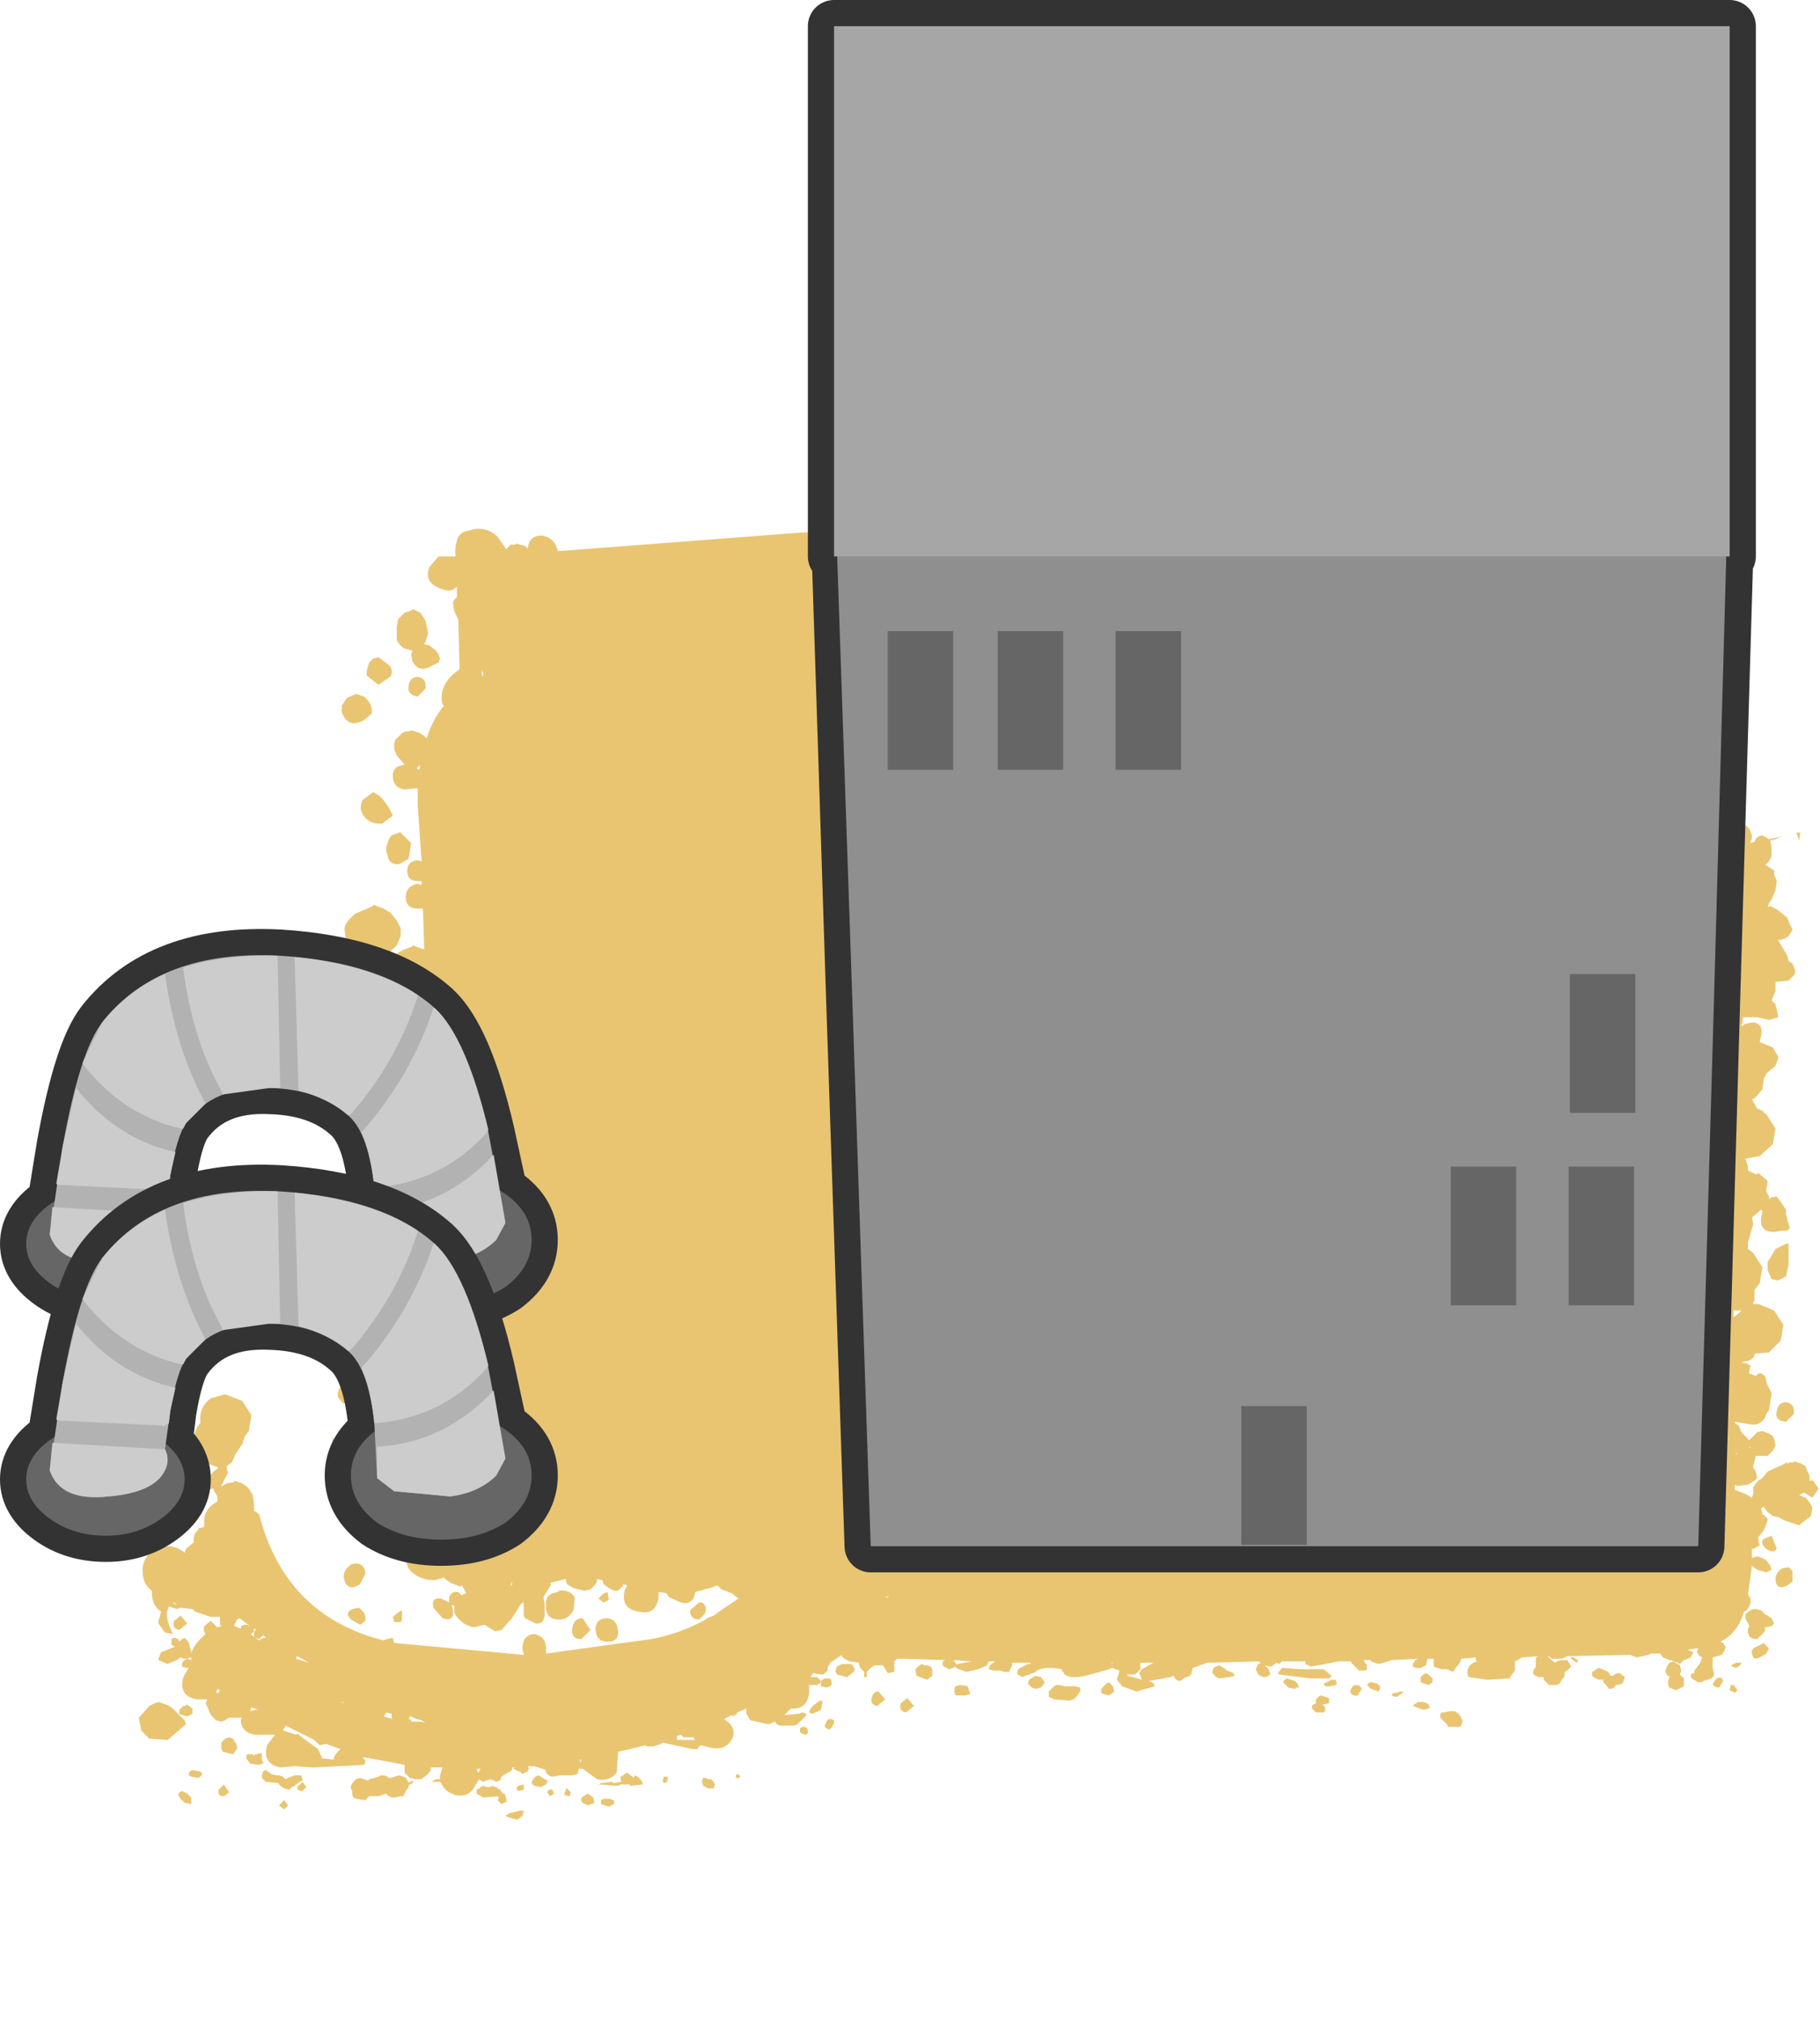 <?xml version="1.0" encoding="UTF-8" standalone="no"?>
<svg xmlns:xlink="http://www.w3.org/1999/xlink" height="77.15px" width="69.5px" xmlns="http://www.w3.org/2000/svg">
  <g transform="matrix(1.0, 0.0, 0.0, 1.0, 5.5, 13.15)">
    <path d="M55.55 59.05 L55.4 59.0 55.95 59.0 55.95 59.05 55.55 59.05 M20.2 54.55 Q19.35 54.55 19.2 55.4 L19.2 55.5 19.0 55.5 19.0 55.55 18.85 55.55 18.7 55.6 18.6 55.6 18.5 55.65 18.35 55.75 18.25 55.85 18.2 55.9 18.1 56.0 18.05 56.05 17.85 56.0 15.45 56.05 Q14.95 56.15 14.75 56.65 L14.7 56.9 14.7 57.2 14.8 57.55 14.95 57.8 15.0 57.85 15.45 58.1 16.25 58.3 16.2 58.3 15.8 58.4 15.6 58.4 15.4 58.5 15.25 58.55 14.95 58.7 14.75 58.85 14.65 58.95 14.5 58.75 14.55 58.65 14.45 58.2 14.2 57.7 13.8 57.4 13.35 57.25 Q12.9 57.35 12.5 57.6 L11.45 58.4 Q11.05 58.85 11.05 59.45 L11.15 60.1 9.9 60.9 Q9.45 61.3 9.8 61.7 10.9 63.1 12.8 62.5 L12.9 62.5 13.25 62.85 13.95 63.2 14.7 63.4 15.35 63.5 15.6 63.55 16.05 63.6 17.7 63.9 17.7 63.95 17.7 64.0 0.0 64.0 0.0 0.0 64.0 0.0 64.0 64.0 60.15 64.0 60.85 63.95 Q62.05 63.85 62.95 63.25 63.85 62.65 63.15 61.8 L63.05 61.7 63.1 61.3 62.95 60.95 62.7 60.65 62.15 60.4 59.3 60.45 58.85 60.45 58.35 60.55 57.0 60.55 57.0 60.45 57.05 60.4 57.05 60.3 57.05 60.2 57.05 60.15 57.05 60.05 57.0 60.0 57.0 59.9 57.0 59.8 56.95 59.75 56.9 59.65 56.85 59.6 56.8 59.5 57.75 58.75 Q58.65 57.55 57.3 57.1 55.75 56.55 54.1 56.55 L47.65 56.45 Q48.15 56.3 48.3 55.75 48.4 55.4 48.15 55.2 46.0 53.55 42.95 53.85 L35.55 54.6 20.2 54.55" fill="#e9c572" fill-opacity="0.0" fill-rule="evenodd" stroke="none"/>
    <path d="M1.65 50.2 L1.55 50.2 1.4 50.15 1.25 50.25 0.9 50.4 0.55 50.25 0.55 50.2 0.65 49.95 1.15 49.75 1.2 49.75 1.1 49.7 1.05 49.65 1.05 49.6 1.05 49.5 1.05 49.45 1.1 49.4 1.2 49.4 1.3 49.45 1.35 49.55 1.45 49.45 1.55 49.4 1.7 49.55 1.75 49.75 1.8 49.9 1.8 50.0 Q1.9 49.65 2.35 49.25 2.25 49.15 2.3 48.95 L2.55 48.75 2.8 49.0 2.95 48.95 2.9 48.9 2.9 48.75 2.9 48.6 2.55 48.6 1.95 48.4 1.85 48.3 1.4 48.25 1.25 48.3 0.95 48.2 Q0.8 48.5 0.95 48.9 L1.1 49.25 0.8 49.2 0.55 48.85 0.55 48.75 0.6 48.6 0.65 48.4 Q0.3 48.15 0.3 47.7 L0.3 47.6 Q-0.05 47.35 -0.05 46.9 -0.1 46.4 0.35 46.05 L0.9 45.9 Q1.25 45.9 1.55 46.15 L1.6 46.0 1.9 45.75 1.9 45.65 1.9 45.55 1.95 45.4 2.05 45.3 2.1 45.2 2.2 45.2 2.3 45.15 2.3 45.05 Q2.25 44.55 2.7 44.25 L2.8 44.2 2.8 44.05 2.8 44.0 2.65 43.75 2.65 43.7 2.35 43.75 2.3 43.55 2.45 43.3 2.65 43.05 2.85 42.9 2.45 42.75 Q2.2 42.6 2.25 42.35 1.65 41.9 2.1 41.25 L2.15 41.2 2.15 41.1 Q2.1 40.6 2.55 40.25 L3.1 40.1 3.75 40.35 4.1 40.9 4.0 41.5 3.85 41.7 3.75 42.0 3.45 42.45 3.45 42.5 3.35 42.7 3.15 42.85 3.2 43.1 3.0 43.5 2.95 43.6 3.0 43.6 3.15 43.5 3.45 43.45 3.45 43.4 3.75 43.5 3.9 43.6 4.0 43.7 4.15 43.95 4.2 44.3 4.2 44.55 4.3 44.6 4.4 44.7 Q5.4 48.55 9.15 49.5 L9.25 49.45 9.5 49.4 9.55 49.6 9.6 49.6 14.5 50.05 14.45 49.8 Q14.45 49.3 14.9 49.25 15.35 49.35 15.35 49.8 L15.35 50.0 19.35 49.45 Q20.45 49.25 21.45 48.7 L21.5 48.65 21.75 48.55 22.1 48.3 22.7 47.9 22.45 47.7 22.05 47.55 21.9 47.4 21.6 47.5 21.05 47.65 21.0 47.85 Q20.85 48.15 20.5 48.05 L20.05 47.85 19.95 47.7 19.7 47.65 19.65 47.65 19.65 47.85 Q19.55 48.55 18.9 48.4 18.2 48.3 18.35 47.6 L18.45 47.4 18.3 47.35 18.3 47.4 18.2 47.5 18.1 47.6 17.95 47.6 17.75 47.5 17.55 47.35 17.5 47.2 17.3 47.15 17.3 47.2 17.25 47.35 17.2 47.4 17.15 47.45 17.1 47.5 17.05 47.55 16.8 47.6 16.4 47.5 16.15 47.35 16.1 47.15 15.5 47.3 15.55 47.35 15.25 47.85 15.3 48.1 15.3 48.55 Q15.25 48.9 14.95 48.85 L14.55 48.65 14.5 48.55 14.5 48.35 14.5 48.2 14.5 48.05 14.45 48.05 14.4 48.1 14.05 48.65 13.65 49.1 13.4 49.15 13.0 48.9 12.6 49.0 Q12.1 48.9 11.85 48.45 L11.85 48.2 11.8 48.15 11.75 48.15 11.8 48.35 Q11.85 48.8 11.4 48.65 L11.05 48.25 Q10.95 47.85 11.35 47.9 L11.65 48.05 11.65 47.85 Q11.75 47.6 12.0 47.65 L12.15 47.8 12.15 47.75 12.3 47.7 12.15 47.4 12.1 47.45 11.7 47.3 11.5 47.15 11.45 47.1 11.1 47.2 Q10.45 47.2 10.1 46.75 L10.0 46.5 9.9 46.5 9.8 46.15 9.35 46.2 Q8.65 46.05 8.85 45.4 8.95 44.9 9.45 44.85 10.0 44.95 10.1 45.35 L10.15 45.3 10.6 44.95 Q10.95 45.0 10.95 45.35 L10.9 45.85 11.25 46.15 11.35 46.25 11.3 44.9 11.25 44.9 10.85 44.8 10.7 44.75 10.55 44.75 10.35 44.65 10.35 44.55 10.3 44.5 10.3 44.4 10.3 44.3 10.3 44.2 10.35 44.15 10.4 44.1 10.45 44.0 10.55 44.0 10.6 43.95 10.7 43.95 10.9 44.0 11.25 43.9 11.0 43.8 10.9 43.6 10.9 43.4 10.9 43.25 10.95 43.1 11.05 43.05 11.25 43.0 11.2 41.0 11.15 41.05 10.9 41.2 Q10.45 41.25 10.4 40.85 L10.4 40.7 10.4 40.5 10.45 40.35 10.25 40.35 Q9.8 40.4 9.8 40.0 9.75 39.45 10.25 39.45 L10.65 39.9 10.65 40.15 10.7 40.1 10.9 40.05 11.2 40.2 11.2 39.95 11.2 39.1 11.1 39.1 10.65 38.9 10.55 39.0 9.65 39.1 9.35 38.85 9.35 38.7 9.4 38.4 9.7 38.1 10.25 37.8 10.55 37.9 10.7 38.05 10.75 38.1 11.1 37.9 11.2 37.9 11.25 37.9 11.25 37.75 10.8 37.7 10.55 37.45 10.45 37.3 10.45 37.15 10.45 37.0 10.55 36.85 10.85 36.6 10.95 36.55 10.65 35.75 10.25 35.8 9.8 35.6 9.7 35.45 9.7 35.3 9.75 35.15 9.85 35.0 10.05 34.9 10.25 34.85 10.45 34.95 10.25 33.25 9.9 33.25 9.85 33.4 9.6 33.55 9.35 33.4 Q9.15 33.15 9.45 33.0 L9.65 32.95 Q9.5 32.5 9.95 32.4 L10.3 32.4 10.3 32.0 10.25 32.0 9.8 31.75 9.7 31.5 9.7 31.35 9.75 31.2 9.9 31.05 10.05 30.95 10.25 30.9 10.25 30.85 10.45 30.95 10.5 30.2 10.35 29.95 10.35 29.8 10.35 29.6 10.35 29.45 10.4 29.3 10.6 29.15 10.65 28.75 10.1 28.85 Q9.4 28.7 9.6 28.05 9.65 27.75 9.85 27.65 L9.5 27.35 9.4 27.2 9.35 27.05 9.35 26.85 9.35 26.7 9.35 26.55 9.45 26.4 9.6 26.25 9.9 26.1 10.25 26.0 10.25 25.95 10.55 26.1 10.7 26.25 10.75 26.25 10.75 25.25 10.65 25.25 10.15 25.2 10.05 25.1 10.0 25.0 9.8 24.95 9.6 25.0 9.5 25.1 9.45 25.25 9.35 25.35 9.35 25.4 Q8.95 25.6 8.7 25.25 L8.45 24.85 8.35 24.55 Q8.25 24.15 8.65 24.0 L8.95 23.9 8.95 23.85 9.15 23.9 9.15 23.85 9.2 23.7 9.3 23.55 9.6 23.3 Q9.9 23.1 10.25 23.0 L10.25 22.95 10.65 23.1 10.7 23.1 10.65 21.55 10.45 21.55 Q10.05 21.55 10.0 21.2 9.95 20.7 10.45 20.6 L10.6 20.65 10.6 20.5 10.45 20.5 Q10.05 20.5 10.05 20.1 10.05 19.75 10.45 19.7 L10.6 19.75 10.45 17.6 10.45 16.95 9.95 17.0 Q9.55 16.95 9.5 16.55 L9.5 16.4 9.55 16.25 9.65 16.15 9.75 16.1 9.95 16.05 9.65 15.7 9.55 15.45 9.55 15.25 9.6 15.1 9.75 14.95 9.85 14.85 9.95 14.8 10.25 14.75 10.55 14.85 10.75 15.0 10.8 15.05 Q11.0 14.35 11.45 13.8 L11.4 13.75 Q11.25 13.15 11.75 12.65 L12.05 12.4 12.0 10.5 11.85 10.2 11.8 9.9 11.8 9.85 11.85 9.75 11.95 9.65 11.95 9.25 Q11.7 9.55 11.15 9.25 10.7 9.0 10.9 8.5 L11.25 8.1 11.9 8.1 Q11.85 7.8 11.95 7.5 12.0 7.25 12.25 7.15 L12.65 7.05 Q13.15 7.0 13.5 7.35 L13.85 7.85 13.85 7.8 13.95 7.7 14.0 7.65 14.2 7.65 14.2 7.6 14.35 7.65 14.55 7.7 14.65 7.8 Q14.7 7.3 15.2 7.3 15.7 7.4 15.8 7.9 L24.95 7.2 29.7 6.95 Q41.15 6.95 52.55 7.25 L52.55 7.15 52.1 6.8 52.05 6.4 Q52.3 5.95 52.8 5.9 L53.25 5.85 53.5 5.95 53.65 6.05 53.8 6.25 53.85 6.4 53.85 6.5 Q54.15 6.6 54.25 6.85 54.45 6.7 54.65 6.7 54.75 6.55 54.95 6.55 L55.4 6.85 55.65 6.8 Q56.25 6.9 56.3 7.35 L56.65 7.35 56.55 7.05 Q56.6 6.7 56.95 6.6 L57.15 6.55 57.15 10.8 58.15 10.8 57.95 11.2 57.55 11.65 57.45 11.65 57.6 13.8 57.65 14.2 Q57.4 14.4 57.4 14.8 L57.35 14.9 Q56.8 15.2 56.55 15.7 56.05 16.8 55.95 18.0 55.95 18.5 56.4 18.7 L58.1 19.25 57.9 19.3 57.9 19.7 Q58.45 20.05 58.5 20.6 L58.55 20.45 58.6 19.3 60.25 19.25 60.15 19.15 60.05 18.9 60.05 18.8 60.05 18.7 60.2 18.45 60.45 18.25 60.65 18.2 60.95 18.3 61.2 18.4 61.3 18.5 61.4 18.75 61.4 18.85 61.35 19.0 61.35 19.05 61.5 19.0 Q61.55 18.8 61.8 18.75 L62.05 18.9 62.5 18.8 62.3 18.9 62.1 18.95 62.15 19.2 62.15 19.3 62.15 19.4 62.15 19.55 62.1 19.65 62.05 19.75 61.9 19.9 61.95 19.9 62.1 20.0 62.25 20.1 62.25 20.25 62.35 20.5 62.3 20.85 62.15 21.2 62.05 21.35 62.0 21.5 62.1 21.45 62.3 21.55 62.45 21.65 62.75 21.9 62.85 22.15 62.95 22.35 62.9 22.45 62.8 22.6 62.65 22.7 62.45 22.75 62.4 22.75 62.75 23.35 62.8 23.55 62.95 23.65 63.05 23.9 63.05 24.0 63.0 24.1 62.8 24.3 62.3 24.35 62.3 24.5 62.3 24.7 62.15 25.05 62.3 25.2 62.35 25.4 62.4 25.7 62.05 25.8 61.6 25.7 61.5 25.7 61.05 25.7 61.05 25.75 61.05 25.85 61.05 25.9 61.0 26.0 61.0 26.05 61.15 25.95 61.4 25.9 61.5 25.9 Q61.85 26.0 61.75 26.4 L61.7 26.65 61.95 26.75 62.2 26.85 62.25 26.95 62.4 27.2 62.4 27.3 62.3 27.55 61.95 27.85 61.85 28.05 61.85 28.1 61.8 28.45 61.55 28.75 61.4 28.85 61.45 28.9 61.45 28.95 61.5 29.0 61.55 29.1 61.6 29.2 61.65 29.2 61.75 29.25 61.85 29.3 61.85 29.35 61.95 29.4 62.3 29.95 62.2 30.55 61.7 31.0 61.15 31.1 61.25 31.4 61.25 31.55 61.55 31.7 61.65 31.65 62.0 31.95 61.95 32.3 61.95 32.35 62.05 32.55 62.05 32.65 Q62.15 32.55 62.35 32.55 L62.5 32.75 62.6 32.9 62.7 33.05 62.7 33.2 62.75 33.4 62.75 33.45 62.85 33.75 62.75 33.85 62.55 33.85 62.25 33.9 Q61.7 33.9 61.75 33.4 L61.8 33.1 61.75 33.05 61.4 33.35 61.45 33.6 61.25 34.3 61.25 34.4 61.25 34.55 61.45 34.7 61.8 35.25 61.7 35.85 61.55 36.05 61.5 36.1 61.5 36.2 61.5 36.35 61.5 36.45 61.5 36.5 61.45 36.6 61.45 36.65 61.65 36.65 62.25 36.9 62.6 37.45 62.5 38.05 62.05 38.5 61.5 38.55 Q61.5 38.8 61.1 38.85 L61.0 38.9 61.15 38.9 61.35 39.0 61.3 39.2 61.3 39.3 61.55 39.4 61.65 39.3 61.75 39.3 61.9 39.4 61.95 39.6 61.95 39.65 62.1 39.95 62.15 40.05 62.15 40.1 62.05 40.7 61.95 40.85 61.9 41.0 Q61.7 41.3 61.4 41.25 L61.35 41.25 60.75 41.15 60.75 41.2 60.9 41.3 61.0 41.55 61.2 41.75 61.3 41.85 61.4 41.75 61.6 41.55 61.8 41.5 62.05 41.6 62.2 41.7 62.25 41.8 62.3 42.05 62.25 42.15 62.2 42.25 62.0 42.45 61.55 42.45 61.45 42.85 61.45 42.9 61.55 43.05 61.6 43.3 61.5 43.4 61.25 43.55 60.85 43.6 60.75 43.55 60.75 43.75 61.15 43.9 61.4 44.05 61.45 43.9 61.45 43.8 61.45 43.65 61.55 43.5 61.7 43.35 61.75 43.35 62.0 43.05 62.65 42.75 62.7 42.7 62.8 42.75 62.8 42.7 63.0 42.7 63.0 42.65 63.3 42.75 63.45 42.85 63.5 43.0 63.55 43.1 63.6 43.2 63.6 43.35 63.6 43.4 63.7 43.4 63.7 43.35 63.95 43.7 63.7 44.05 63.4 43.85 63.3 43.9 63.2 43.95 63.45 44.05 63.55 44.15 63.7 44.4 63.7 44.5 63.65 44.75 63.2 45.1 62.6 44.9 62.45 44.8 62.2 44.75 62.0 44.6 61.85 44.4 61.75 44.45 61.8 44.65 61.8 44.7 61.85 44.7 61.95 44.8 62.0 44.85 62.0 44.9 61.95 45.05 61.85 45.3 61.65 45.55 61.65 45.75 61.7 45.85 61.65 45.9 61.55 45.95 61.45 46.0 61.4 46.0 61.4 46.25 61.4 46.35 61.55 46.3 61.65 46.3 61.8 46.35 61.9 46.4 62.0 46.5 62.1 46.65 62.15 46.8 61.95 46.9 61.6 46.8 61.4 46.65 61.25 47.75 61.35 47.9 61.35 48.05 61.3 48.2 61.2 48.35 61.1 48.4 61.05 48.55 Q60.8 49.25 60.2 49.55 L60.3 49.6 60.4 49.75 60.35 49.9 60.25 50.05 59.9 50.15 59.9 50.3 59.9 50.55 59.95 50.75 59.95 50.85 59.85 50.95 59.55 51.05 59.45 51.1 59.35 51.1 59.1 50.95 Q59.0 50.75 59.2 50.75 L59.2 50.65 59.4 50.4 59.45 50.3 59.5 50.15 59.4 50.1 59.3 49.95 59.35 49.8 58.95 49.85 59.15 49.95 59.15 50.0 59.05 50.15 58.95 50.2 58.8 50.25 58.65 50.4 58.55 50.35 58.3 50.25 58.25 50.25 58.0 50.15 57.9 50.0 57.65 50.0 57.55 50.0 57.45 50.05 57.0 50.15 56.75 50.05 54.35 50.1 54.15 50.2 53.75 50.2 53.65 50.1 53.6 50.1 53.65 50.15 53.75 50.25 53.9 50.35 53.95 50.3 54.1 50.25 54.25 50.25 54.35 50.25 54.45 50.4 54.5 50.5 54.35 50.65 54.25 50.7 54.25 50.85 54.05 51.15 53.95 51.2 53.65 51.2 53.45 51.0 53.45 50.9 53.25 50.9 53.05 50.8 53.05 50.65 53.15 50.5 53.15 50.25 53.15 50.15 53.25 50.1 52.6 50.15 52.55 50.2 52.35 50.3 52.35 50.35 52.35 50.65 52.2 50.85 52.15 50.95 51.3 51.0 50.6 50.9 50.55 50.85 Q50.5 50.65 50.6 50.5 50.7 50.35 50.9 50.3 L50.85 50.25 50.85 50.15 50.3 50.2 50.25 50.35 50.05 50.6 50.0 50.7 49.75 50.6 49.55 50.6 49.25 50.5 49.25 50.35 49.25 50.2 49.0 50.2 49.0 50.25 48.95 50.45 48.75 50.55 48.55 50.55 48.45 50.5 48.45 50.4 48.55 50.25 48.65 50.2 47.65 50.25 47.5 50.3 47.15 50.4 46.85 50.3 46.85 50.25 46.55 50.25 46.6 50.3 46.7 50.45 46.7 50.6 46.65 50.65 46.4 50.65 46.1 50.35 46.1 50.3 45.6 50.3 45.1 50.4 44.55 50.5 44.35 50.4 44.35 50.3 43.45 50.3 43.4 50.35 43.35 50.4 43.25 50.35 43.05 50.5 42.8 50.45 42.85 50.5 42.95 50.6 43.0 50.75 43.0 50.8 Q42.8 51.0 42.55 50.8 L42.45 50.6 42.55 50.4 42.65 50.35 42.55 50.3 40.65 50.35 40.6 50.35 40.05 50.55 40.0 50.7 40.0 50.8 39.95 50.8 39.95 50.85 39.8 50.9 39.7 50.95 39.65 51.0 39.55 51.05 39.4 51.0 39.35 50.9 39.3 50.85 39.2 50.9 38.35 51.05 38.5 51.1 38.55 51.15 38.6 51.25 37.9 51.45 37.35 51.25 37.15 51.0 37.25 50.65 37.1 50.6 37.0 50.55 36.95 50.55 36.85 50.6 35.95 50.85 35.65 50.9 35.45 50.9 35.4 50.9 35.25 50.85 35.15 50.8 35.1 50.7 35.05 50.65 35.05 50.6 34.75 50.55 34.65 50.55 34.55 50.55 34.45 50.55 34.2 50.6 34.1 50.65 34.05 50.7 33.8 50.8 33.65 50.85 33.55 50.9 33.45 50.85 33.35 50.8 33.35 50.7 33.35 50.65 33.45 50.55 33.65 50.45 33.75 50.4 33.85 50.4 33.85 50.35 33.15 50.35 33.15 50.45 33.05 50.65 33.05 50.7 32.85 50.7 32.7 50.65 32.45 50.65 32.25 50.6 32.3 50.45 32.5 50.3 32.25 50.3 32.2 50.45 31.85 50.6 31.4 50.7 31.0 50.55 31.0 50.5 30.75 50.6 30.55 50.5 30.5 50.45 30.5 50.4 30.5 50.3 30.6 50.25 29.05 50.2 29.0 50.2 28.9 50.2 28.85 50.2 28.75 50.2 28.7 50.25 28.65 50.3 28.65 50.35 28.65 50.7 28.4 50.75 28.25 50.5 28.2 50.45 27.9 50.45 27.75 50.55 27.7 50.6 27.6 50.7 27.6 50.75 27.6 50.85 27.6 50.9 27.5 50.9 27.5 50.8 27.5 50.7 27.35 50.55 27.3 50.4 27.3 50.35 26.95 50.3 26.75 50.2 26.65 50.1 26.65 50.05 26.2 50.35 26.15 50.45 26.1 50.55 26.1 50.65 26.05 50.7 25.95 50.8 25.85 50.8 25.55 50.75 25.45 50.9 25.5 50.9 25.6 50.9 25.7 50.9 25.8 51.0 25.85 51.05 25.9 51.0 26.0 50.95 26.1 50.95 26.2 50.95 26.25 51.05 26.25 51.2 26.2 51.25 26.05 51.3 25.85 51.25 25.85 51.05 25.8 51.15 25.7 51.2 25.4 51.2 25.4 51.45 Q25.35 52.15 24.7 52.1 L24.5 52.3 24.45 52.35 25.0 52.3 25.15 52.25 Q25.4 52.3 25.2 52.45 L24.95 52.7 24.85 52.75 24.35 52.75 Q24.15 52.75 24.1 52.6 L23.85 52.7 23.15 52.55 23.0 52.3 23.0 52.1 22.65 52.25 22.65 52.3 22.6 52.3 22.6 52.35 22.55 52.35 22.5 52.4 22.45 52.35 22.15 52.5 22.35 52.65 Q22.65 53.0 22.4 53.35 22.15 53.7 21.65 53.6 L21.25 53.5 21.15 53.6 21.15 53.65 20.95 53.65 19.8 53.4 19.75 53.45 19.45 53.55 19.2 53.55 19.15 53.5 18.75 53.6 18.55 53.65 18.1 53.75 18.1 53.8 18.05 54.55 Q17.75 54.9 17.3 54.8 L16.75 54.4 16.7 54.4 16.6 54.4 16.55 54.6 16.35 54.65 15.9 54.65 15.65 54.7 15.55 54.7 15.45 54.65 15.35 54.55 15.35 54.45 15.05 54.35 14.9 54.3 14.65 54.3 14.7 54.4 14.65 54.5 14.45 54.6 14.35 54.5 14.3 54.5 14.1 54.4 14.15 54.35 14.3 54.35 14.05 54.35 14.05 54.45 14.0 54.5 13.8 54.6 13.65 54.7 13.6 54.85 13.55 54.85 13.45 54.9 13.35 54.85 13.2 54.8 13.1 54.85 13.05 54.85 12.95 54.9 12.85 54.85 12.8 54.8 12.55 55.2 Q12.3 55.5 11.9 55.4 11.5 55.3 11.35 54.95 L11.3 54.9 11.15 54.9 11.0 54.9 11.05 54.85 11.15 54.8 11.3 54.8 11.3 54.65 11.35 54.5 11.4 54.35 11.0 54.35 10.95 54.35 10.95 54.45 10.85 54.6 10.65 54.75 10.6 54.8 10.45 54.8 10.35 54.8 10.15 54.75 10.0 54.6 9.95 54.55 9.95 54.45 9.95 54.4 9.95 54.25 8.35 53.95 8.45 54.1 8.45 54.15 8.4 54.25 7.5 54.3 6.5 54.35 6.45 54.35 5.75 54.3 5.2 54.35 Q4.5 54.2 4.7 53.5 L5.0 53.1 4.25 53.1 Q3.8 53.05 3.7 52.65 L3.7 52.6 3.7 52.5 3.75 52.45 3.3 52.45 3.25 52.45 3.15 52.5 3.1 52.55 2.95 52.6 2.75 52.55 2.65 52.45 2.6 52.4 2.5 52.25 2.45 52.1 2.35 51.9 2.4 51.8 2.4 51.75 2.0 51.75 Q1.3 51.6 1.5 50.9 L1.7 50.55 1.65 50.55 1.45 50.5 1.45 50.4 1.45 50.35 1.55 50.25 1.65 50.2 1.8 50.25 1.8 50.15 1.75 50.15 1.65 50.2 M63.1 18.65 L63.25 18.65 63.2 18.95 63.1 18.65 M61.0 19.8 L60.95 19.75 60.9 19.6 60.85 19.5 60.85 19.45 60.7 19.45 60.75 20.7 60.9 20.5 60.8 20.4 60.75 20.1 60.85 19.85 60.9 19.8 61.0 19.8 M60.85 23.15 L60.75 23.3 60.75 23.7 60.85 23.7 60.8 23.55 60.9 23.15 60.85 23.15 M57.6 1.2 L58.15 1.1 58.1 1.15 57.6 1.2 M57.9 23.35 L57.95 23.55 57.9 23.8 57.85 23.95 57.85 24.4 57.95 24.45 58.25 24.65 58.4 24.95 58.4 25.3 58.35 25.4 58.6 25.7 58.55 22.45 58.1 22.0 57.9 22.3 57.9 23.35 M57.7 27.75 L57.95 27.8 58.35 28.1 58.45 28.55 58.25 28.95 58.25 29.05 58.2 29.5 57.75 29.95 57.75 30.0 57.7 30.15 57.6 30.2 57.6 30.7 58.1 30.9 58.2 31.35 57.9 31.7 57.55 31.8 57.55 33.9 57.85 33.75 Q58.45 33.75 58.45 34.3 58.45 34.85 57.85 34.8 L58.1 35.55 Q58.2 36.25 57.55 36.2 L57.55 37.6 57.8 37.5 58.05 37.6 58.3 37.8 58.3 38.15 58.2 38.35 58.15 38.45 58.3 39.0 58.35 39.05 58.55 39.3 58.55 38.95 58.6 37.15 58.25 37.2 Q57.7 37.15 57.7 36.65 57.65 36.2 58.1 36.15 58.4 36.2 58.6 36.4 L58.6 33.1 Q58.0 32.95 58.15 32.35 58.25 31.95 58.6 31.9 L58.6 30.25 58.6 27.05 57.7 27.6 57.7 27.75 M58.3 39.95 L58.25 40.0 57.65 39.95 57.65 40.5 57.65 40.65 58.1 40.45 58.2 40.45 58.35 40.5 58.45 40.55 58.5 40.65 58.55 40.7 58.55 39.5 58.3 39.95 M57.8 42.9 Q58.5 43.0 58.45 43.7 L58.45 43.75 58.6 43.75 58.55 42.1 58.2 42.35 57.75 42.5 57.75 42.75 57.8 42.9 M58.55 41.8 L58.55 41.4 58.4 41.55 58.55 41.8 M60.7 37.15 L60.85 37.05 61.0 36.9 60.85 36.9 60.7 36.9 60.7 37.15 M62.8 34.35 L62.8 34.65 62.8 35.15 62.7 35.6 62.4 35.75 62.15 35.7 62.0 35.35 62.0 35.05 62.3 34.55 62.7 34.35 62.8 34.35 M62.7 40.4 Q63.05 40.45 63.0 40.85 L62.7 41.15 Q62.25 41.1 62.35 40.75 62.4 40.4 62.7 40.4 M60.8 42.4 L60.8 42.75 60.8 42.65 60.8 42.5 60.8 42.4 60.85 42.35 60.8 42.35 60.8 42.4 M61.3 42.1 L61.3 42.15 61.35 42.15 61.3 42.1 M61.9 45.6 L62.15 45.5 62.35 46.0 62.25 46.1 Q62.0 46.1 61.85 45.9 61.7 45.7 61.9 45.6 M62.95 46.85 L62.95 47.25 62.75 47.4 Q62.35 47.6 62.3 47.2 62.3 46.9 62.55 46.75 L62.8 46.7 62.95 46.85 M61.9 48.5 L62.0 48.55 62.15 48.65 62.25 48.85 62.15 48.95 61.9 49.0 61.9 49.15 61.6 49.45 Q61.2 49.45 61.25 49.05 L61.3 48.95 61.15 48.65 61.15 48.6 61.15 48.5 61.2 48.45 61.35 48.35 61.45 48.3 61.55 48.3 61.75 48.35 61.9 48.5 M10.75 10.55 L10.85 11.05 10.75 11.35 10.7 11.45 10.9 11.5 11.15 11.7 11.25 11.85 11.3 12.0 11.25 12.15 10.85 12.35 Q10.45 12.5 10.25 12.1 L10.2 11.85 10.25 11.7 9.9 11.6 9.75 11.45 9.65 11.3 9.65 11.15 9.65 10.8 9.7 10.5 9.95 10.25 10.25 10.15 10.25 10.1 10.55 10.25 10.75 10.55 M8.7 12.05 L8.75 12.0 8.95 11.95 9.35 12.25 Q9.55 12.45 9.4 12.7 L8.95 13.0 8.5 12.65 8.5 12.5 8.55 12.3 8.6 12.15 8.7 12.05 M8.1 13.35 L8.4 13.45 8.55 13.6 8.65 13.75 8.7 13.95 8.7 14.1 8.4 14.35 Q7.8 14.7 7.55 14.05 L7.55 13.8 7.75 13.5 8.1 13.35 M8.35 17.4 L8.75 17.1 9.0 17.25 9.1 17.35 9.25 17.55 9.35 17.7 9.5 18.0 9.1 18.3 Q8.6 18.35 8.35 17.95 8.2 17.7 8.35 17.4 M9.75 18.6 L10.2 19.05 10.1 19.65 9.75 19.85 Q9.35 19.9 9.3 19.5 L9.25 19.35 9.25 19.2 9.3 19.05 9.35 18.9 9.45 18.75 9.75 18.65 9.75 18.6 M8.75 21.4 L9.15 21.55 9.4 21.7 9.65 22.0 9.8 22.3 9.8 22.45 9.8 22.6 9.65 22.95 9.4 23.2 8.75 23.55 8.25 23.4 8.05 23.25 7.8 22.95 7.7 22.65 7.65 22.3 7.7 22.15 7.8 22.0 8.05 21.75 8.75 21.45 8.75 21.4 M12.95 12.55 L12.9 12.45 12.9 12.6 12.95 12.7 12.95 12.55 M10.45 13.45 Q10.05 13.4 10.1 13.05 10.15 12.7 10.45 12.7 10.8 12.75 10.75 13.15 L10.45 13.45 M10.55 16.1 L10.5 16.1 10.4 16.2 10.45 16.2 10.5 16.25 10.55 16.1 M10.5 27.6 L10.7 27.7 10.7 27.55 10.5 27.6 M13.15 36.75 L13.05 36.65 13.05 36.7 13.15 36.9 13.15 36.75 M13.05 36.2 L13.1 35.95 13.1 35.5 13.0 35.45 13.05 36.2 M9.2 25.5 Q9.6 25.75 9.45 26.15 L8.95 26.45 Q8.45 26.45 8.6 25.95 8.7 25.5 9.1 25.5 L9.2 25.5 M7.35 29.25 L7.6 29.2 7.9 29.3 8.1 29.45 8.15 29.6 8.2 29.95 8.15 30.1 8.05 30.25 7.85 30.35 7.25 30.3 7.0 30.0 6.95 29.7 7.05 29.55 7.15 29.4 7.25 29.3 7.35 29.25 M7.55 28.0 L7.85 27.85 7.9 27.85 8.25 28.15 Q8.45 28.35 8.25 28.6 L7.8 28.95 7.35 29.0 7.2 28.9 7.15 28.75 7.15 28.6 7.15 28.45 7.2 28.3 7.35 28.1 7.55 28.0 M10.05 29.35 Q10.1 29.7 9.75 29.7 L9.25 29.3 Q9.05 28.85 9.6 28.8 L9.6 28.75 Q10.0 28.9 10.05 29.35 M8.6 35.25 Q8.9 35.45 8.75 35.7 L8.45 35.85 8.2 35.7 Q8.05 35.4 8.35 35.3 L8.6 35.25 M8.55 39.4 L8.65 39.55 8.65 39.7 8.65 39.9 8.6 40.0 8.35 40.35 7.6 40.45 7.4 40.2 7.4 40.05 7.45 39.9 7.6 39.55 7.8 39.3 8.1 39.15 8.1 39.1 8.35 39.25 8.55 39.4 M7.2 41.85 L7.2 41.7 7.4 42.3 7.3 42.15 7.2 41.9 7.2 41.85 M8.6 42.1 L8.65 42.05 8.75 42.0 8.9 41.9 9.05 41.85 9.25 41.9 9.3 41.95 9.35 42.0 9.4 42.1 9.4 42.15 9.4 42.25 9.25 42.5 8.9 42.65 8.6 42.5 8.6 42.45 8.55 42.35 8.55 42.25 8.6 42.2 8.6 42.1 M9.0 42.95 L9.0 42.9 9.2 43.1 9.25 43.25 9.3 43.4 9.35 43.2 Q9.45 42.7 9.95 42.65 10.65 42.75 10.6 43.45 10.5 44.1 9.85 44.0 L9.35 43.7 9.35 43.75 Q9.15 43.8 9.05 43.6 L8.95 43.35 8.9 43.1 Q8.85 42.9 9.0 42.95 M1.1 48.05 L1.15 48.1 1.25 48.15 1.15 48.05 1.1 48.05 M1.35 49.1 Q1.05 49.05 1.15 48.75 L1.4 48.55 1.65 48.85 1.35 49.1 M3.55 48.7 L3.45 48.9 3.45 48.95 3.7 49.05 3.7 48.95 3.75 48.95 3.8 48.9 3.85 48.9 3.95 48.9 4.05 48.95 3.65 48.65 3.55 48.7 M4.25 49.4 L4.2 49.35 4.2 49.2 4.25 49.1 4.3 49.1 4.2 49.05 4.2 49.15 4.1 49.25 4.05 49.25 4.25 49.4 4.4 49.5 4.55 49.4 4.65 49.4 4.55 49.3 4.4 49.45 4.25 49.4 M8.8 44.1 L8.8 44.15 8.8 44.25 8.7 44.2 8.0 44.3 Q7.35 44.1 7.7 43.4 7.9 43.0 8.35 43.0 9.05 43.15 8.85 43.85 L8.8 44.1 M8.1 46.55 Q8.45 46.6 8.45 46.95 L8.25 47.35 Q7.8 47.65 7.65 47.2 7.55 46.85 7.9 46.6 L8.1 46.55 M8.25 48.9 L7.9 48.7 Q7.65 48.45 7.95 48.3 L8.2 48.25 Q8.5 48.45 8.45 48.75 L8.25 48.9 M9.5 48.6 L9.75 48.4 9.85 48.35 9.85 48.7 9.8 48.8 9.55 48.8 9.5 48.6 M13.15 37.35 L13.1 37.45 13.05 37.6 13.1 38.05 13.15 37.95 13.15 37.35 M14.05 47.25 L14.0 47.4 14.05 47.4 14.05 47.25 M17.55 47.7 L17.7 47.65 17.75 47.95 17.55 48.05 17.35 47.9 17.55 47.7 M15.8 47.65 L15.85 47.6 Q16.25 47.55 16.45 47.85 L16.4 48.35 Q16.2 48.7 15.85 48.7 15.4 48.7 15.35 48.3 L15.35 48.15 15.35 48.0 15.4 47.85 15.5 47.75 15.6 47.7 15.8 47.65 M17.7 48.65 Q18.05 48.7 18.1 49.1 18.15 49.55 17.7 49.55 17.3 49.55 17.25 49.15 17.2 48.65 17.7 48.65 M16.7 49.45 Q16.3 49.45 16.35 49.05 16.4 48.65 16.75 48.65 L17.05 49.1 16.7 49.45 M20.85 48.35 L21.2 48.05 21.3 48.05 Q21.55 48.2 21.4 48.5 L21.2 48.7 Q20.85 48.7 20.85 48.35 M28.3 47.85 L28.4 47.85 28.45 47.8 28.3 47.85 M38.05 50.4 L38.05 50.6 37.9 50.75 37.85 50.8 37.75 50.8 37.65 50.8 37.55 50.8 37.55 50.85 37.95 50.95 38.1 51.0 38.05 50.85 38.0 50.75 38.1 50.6 38.55 50.35 38.05 50.35 38.05 50.4 M37.0 50.35 L36.95 50.35 36.95 50.4 37.0 50.35 M36.55 51.35 L36.65 51.25 36.7 51.2 36.75 51.15 36.85 51.1 37.0 51.25 37.05 51.45 36.85 51.6 36.65 51.55 36.55 51.5 36.55 51.4 36.55 51.35 M35.55 51.7 L35.5 51.75 35.35 51.8 34.75 51.75 34.55 51.65 34.55 51.55 34.55 51.45 34.6 51.4 34.7 51.3 34.75 51.25 34.85 51.2 34.95 51.2 35.15 51.25 35.3 51.25 35.55 51.25 35.75 51.3 35.75 51.4 35.75 51.45 35.7 51.5 35.65 51.6 35.55 51.7 M34.05 50.85 L34.25 50.9 34.4 51.1 34.25 51.3 34.05 51.35 33.9 51.3 33.8 51.2 33.75 51.15 33.8 51.0 33.95 50.9 34.05 50.85 M31.05 50.4 L31.6 50.3 30.9 50.25 30.95 50.3 31.05 50.45 31.05 50.4 M31.45 51.25 L31.55 51.55 31.35 51.6 31.15 51.6 31.0 51.6 30.95 51.5 30.95 51.4 30.95 51.3 31.0 51.25 31.15 51.2 31.45 51.25 M29.7 50.4 L29.8 50.45 29.9 50.45 30.05 50.5 30.1 50.6 30.1 50.75 30.1 50.85 29.9 51.0 29.5 50.85 29.45 50.6 29.55 50.5 29.7 50.4 M28.9 51.9 L29.15 51.7 29.4 52.0 29.1 52.25 Q28.8 52.2 28.9 51.9 M28.0 52.0 Q27.7 51.95 27.8 51.65 27.85 51.45 28.05 51.45 L28.3 51.75 28.0 52.0 M26.9 50.4 L27.0 50.4 27.05 50.45 27.1 50.5 27.1 50.55 27.15 50.6 27.1 50.7 26.85 50.9 26.45 50.8 26.45 50.75 26.4 50.7 26.45 50.5 26.65 50.4 26.9 50.4 M25.9 51.8 L25.9 51.9 25.85 52.15 25.65 52.25 25.5 52.3 25.4 52.25 25.45 52.1 25.6 51.95 25.8 51.8 25.9 51.8 M26.35 52.55 L26.35 52.65 26.3 52.75 26.25 52.85 26.15 52.9 26.05 52.85 26.0 52.8 26.0 52.7 26.05 52.65 26.05 52.6 26.15 52.5 26.25 52.5 26.35 52.55 M25.35 53.05 L25.25 53.1 25.1 53.05 25.05 53.0 25.05 52.85 25.15 52.8 25.25 52.8 25.3 52.85 25.35 52.9 25.35 53.05 M21.0 53.25 L21.0 53.2 20.75 53.2 20.7 53.2 20.6 53.2 20.55 53.15 20.5 53.1 20.35 53.15 20.35 53.3 20.4 53.3 20.7 53.3 21.05 53.3 21.0 53.25 M21.3 54.85 L21.35 54.75 21.45 54.75 21.55 54.8 21.65 54.8 21.75 54.9 21.8 55.0 21.75 55.15 21.55 55.15 21.35 55.05 21.3 54.85 M22.6 54.75 L22.6 54.65 22.65 54.6 22.75 54.65 22.75 54.75 22.6 54.75 M16.65 54.05 L16.65 54.2 16.7 54.05 16.65 54.05 M15.4 54.85 L15.4 54.9 15.35 55.0 15.15 55.1 14.9 55.05 14.8 54.95 14.85 54.8 14.95 54.7 15.05 54.65 15.15 54.7 15.3 54.8 15.4 54.85 M15.5 55.45 L15.4 55.3 Q15.45 55.15 15.6 55.2 L15.65 55.35 15.5 55.45 M16.3 55.3 L16.25 55.45 16.05 55.4 16.1 55.2 16.15 55.15 16.3 55.3 M16.7 55.6 L16.7 55.5 16.8 55.45 16.85 55.4 16.95 55.35 17.15 55.5 17.2 55.7 16.95 55.8 16.75 55.7 16.7 55.65 16.7 55.6 M17.65 55.55 L17.8 55.55 17.9 55.6 17.95 55.6 17.95 55.65 17.95 55.75 17.75 55.85 17.45 55.75 17.45 55.6 17.55 55.55 17.65 55.55 M17.45 54.95 L17.85 54.9 17.9 54.9 17.9 54.95 18.2 54.9 18.25 54.9 18.2 54.85 18.2 54.8 18.2 54.7 18.3 54.65 18.35 54.6 18.45 54.55 18.65 54.7 18.7 54.75 18.75 54.65 18.85 54.7 19.0 54.85 19.05 55.0 18.55 55.05 18.55 55.0 18.45 55.0 18.2 55.0 18.1 55.05 17.35 55.0 17.45 54.95 M19.9 54.95 L19.8 54.9 19.85 54.7 20.0 54.7 20.0 54.85 19.9 54.95 M10.4 52.5 L10.2 52.4 10.15 52.4 10.1 52.5 10.15 52.5 10.2 52.55 10.2 52.6 10.6 52.6 10.75 52.65 10.6 52.55 10.4 52.5 M10.3 54.85 L10.25 54.95 10.15 55.0 10.1 55.05 10.1 55.1 10.0 55.25 9.9 55.45 9.8 55.45 9.55 55.5 Q9.35 55.5 9.25 55.35 L8.95 55.45 8.65 55.45 8.6 55.45 8.45 55.6 8.1 55.55 8.0 55.5 7.95 55.4 7.95 55.25 7.9 55.15 7.9 55.05 7.95 54.95 8.0 54.9 8.1 54.8 8.25 54.75 8.4 54.8 8.55 54.85 8.6 54.8 8.8 54.75 8.95 54.7 9.05 54.65 9.15 54.65 9.3 54.7 9.35 54.75 9.4 54.75 9.75 54.65 9.9 54.7 10.0 54.75 10.05 54.85 10.1 54.9 10.1 54.95 10.15 54.9 10.3 54.85 M12.85 54.4 L12.9 54.4 12.7 54.4 12.75 54.55 12.8 54.5 12.85 54.4 M12.7 55.35 L12.7 55.3 12.7 55.2 12.8 55.15 12.85 55.1 12.95 55.05 13.1 55.1 13.2 55.1 13.3 55.05 13.4 55.1 13.45 55.1 13.5 55.15 13.6 55.2 13.7 55.35 13.75 55.35 13.8 55.4 13.85 55.65 13.65 55.75 13.5 55.6 13.55 55.5 13.5 55.45 12.95 55.5 12.7 55.35 M14.3 55.25 Q14.15 55.15 14.3 55.05 L14.5 55.0 14.5 55.2 14.3 55.25 M14.25 56.35 L13.9 56.25 13.8 56.2 13.95 56.1 14.35 56.0 14.45 56.0 14.5 56.0 14.45 56.2 14.25 56.35 M7.6 51.85 L7.55 51.85 7.6 51.9 7.6 51.85 M9.5 52.5 L9.45 52.45 9.45 52.35 9.45 52.3 9.25 52.25 9.15 52.4 9.5 52.5 M6.3 50.35 L5.85 50.1 5.8 50.2 6.3 50.35 M6.7 53.5 L6.5 53.3 5.4 52.75 5.4 52.8 5.35 52.85 5.3 52.95 5.35 52.95 5.8 53.1 5.85 53.05 6.1 53.25 6.65 53.65 6.8 54.0 7.25 54.05 7.25 53.95 7.35 53.8 7.5 53.65 6.95 53.45 6.7 53.5 M5.95 54.9 L5.8 55.0 5.75 55.05 5.65 55.1 5.55 55.2 5.35 55.15 5.2 55.05 5.15 55.0 5.15 54.95 4.65 54.9 4.5 54.75 4.5 54.65 4.55 54.5 4.65 54.45 4.8 54.55 4.85 54.6 5.05 54.65 5.15 54.65 5.3 54.7 5.4 54.8 5.5 54.75 5.75 54.65 5.9 54.65 6.0 54.65 6.05 54.8 6.05 54.85 5.95 54.9 M5.85 55.1 L6.05 54.9 6.2 55.1 6.05 55.25 Q5.85 55.25 5.85 55.1 M2.8 51.35 L2.75 51.5 2.85 51.5 2.9 51.4 2.8 51.35 M4.25 52.15 L4.35 52.15 4.1 52.05 4.05 52.2 4.25 52.15 M0.85 51.95 Q1.0 52.0 1.15 52.15 L1.3 52.3 1.55 52.55 1.6 52.7 0.9 53.3 0.2 53.25 -0.1 52.95 -0.2 52.45 0.2 52.0 0.4 51.9 0.55 51.85 0.85 51.95 M1.85 52.1 L1.85 52.3 1.65 52.4 1.45 52.35 1.35 52.3 1.35 52.2 1.35 52.15 1.45 52.05 1.5 52.0 1.55 52.0 1.65 51.95 1.85 52.1 M2.05 54.75 L1.8 54.7 Q1.65 54.65 1.75 54.5 L1.85 54.45 2.1 54.5 Q2.3 54.55 2.15 54.7 L2.05 54.75 M1.75 55.45 L1.8 55.5 1.8 55.65 1.8 55.75 1.55 55.7 1.4 55.55 1.3 55.4 1.35 55.3 1.45 55.25 1.55 55.3 1.65 55.35 1.75 55.45 M4.05 53.85 L4.15 53.85 4.2 53.9 4.25 53.85 4.5 53.8 4.5 54.05 4.55 54.15 4.55 54.2 4.35 54.25 4.05 54.2 3.9 54.0 Q3.9 53.8 4.05 53.85 M3.45 53.35 L3.5 53.4 3.55 53.55 3.55 53.65 3.5 53.7 3.4 53.85 3.0 53.75 2.95 53.6 2.95 53.5 2.95 53.4 3.0 53.35 3.1 53.25 3.25 53.2 3.4 53.25 3.45 53.35 M2.85 55.2 L3.05 55.0 3.25 55.3 3.05 55.45 Q2.8 55.45 2.85 55.2 M5.35 55.95 L5.15 55.8 5.35 55.6 5.5 55.8 5.35 55.95 M61.45 50.15 L61.4 50.0 Q61.35 49.85 61.55 49.75 L61.65 49.7 61.85 49.6 62.05 49.8 61.95 50.0 61.7 50.15 61.55 50.2 61.45 50.15 M60.8 50.55 L60.65 50.5 60.6 50.45 60.8 50.35 60.95 50.35 61.0 50.35 60.95 50.45 60.8 50.55 M60.75 51.5 L60.55 51.4 60.6 51.2 60.7 51.2 60.85 51.4 60.75 51.5 M58.7 50.65 L58.65 50.8 58.8 50.95 58.8 51.25 58.5 51.4 58.25 51.3 58.2 51.2 58.2 51.05 58.25 50.9 58.3 50.9 58.2 50.85 58.15 50.8 58.1 50.7 58.1 50.65 58.15 50.5 58.25 50.35 58.4 50.3 58.65 50.45 58.7 50.65 M59.9 51.15 L60.05 50.95 Q60.25 50.85 60.3 51.05 L60.15 51.3 Q59.95 51.3 59.9 51.15 M55.9 50.7 L55.95 50.75 56.0 50.85 56.05 50.85 56.1 50.85 56.15 50.8 56.25 50.75 56.35 50.75 56.55 50.9 56.45 51.15 56.25 51.2 56.2 51.2 Q56.15 51.35 55.95 51.35 L55.7 51.05 55.75 51.0 55.55 51.0 55.35 50.9 55.3 50.85 55.3 50.8 55.3 50.7 55.4 50.65 55.45 50.6 55.55 50.55 55.7 50.6 55.9 50.7 M54.75 50.25 L54.75 50.3 54.7 50.35 54.5 50.2 Q54.45 50.1 54.6 50.15 L54.75 50.25 M48.85 50.8 L48.95 50.75 49.05 50.8 49.15 50.9 49.2 50.95 49.2 51.0 49.2 51.1 49.05 51.2 48.75 51.1 48.75 50.9 48.85 50.8 M48.5 51.95 L48.65 51.85 48.85 51.85 49.0 51.9 49.05 51.95 49.1 52.05 49.05 52.1 48.85 52.15 48.45 52.0 48.5 51.95 M49.95 52.2 L50.05 52.2 50.2 52.3 50.3 52.45 50.35 52.6 50.3 52.75 50.25 52.8 50.15 52.8 49.95 52.8 49.8 52.8 49.75 52.7 49.7 52.65 49.65 52.6 49.55 52.5 49.5 52.45 49.5 52.4 49.5 52.3 49.55 52.25 49.65 52.25 49.85 52.2 49.95 52.2 M46.15 51.25 L46.25 51.2 Q46.45 51.2 46.5 51.35 L46.35 51.6 Q46.15 51.65 46.05 51.45 L46.15 51.25 M46.8 51.1 L46.9 51.1 47.1 51.15 47.2 51.25 47.2 51.35 47.15 51.45 47.0 51.4 46.85 51.35 46.7 51.2 46.75 51.15 46.8 51.1 M48.05 51.45 L48.1 51.45 48.0 51.55 47.85 51.65 47.75 51.65 47.65 51.6 47.65 51.55 47.75 51.5 47.85 51.5 47.95 51.45 48.05 51.45 M45.5 51.0 L45.55 51.15 45.5 51.2 45.3 51.25 45.1 51.25 45.05 51.15 45.15 51.1 45.35 51.0 45.45 51.0 45.5 51.0 M45.25 50.95 L45.15 50.95 44.55 50.95 43.35 50.8 43.3 50.75 43.45 50.55 43.55 50.55 44.2 50.6 44.55 50.6 45.05 50.6 45.35 50.85 45.3 50.9 45.25 50.95 M43.65 50.95 L43.8 51.0 43.95 51.05 44.05 51.15 44.1 51.3 44.0 51.3 43.95 51.35 43.7 51.3 43.5 51.1 43.55 51.0 43.65 50.95 M45.25 51.7 L45.25 51.9 45.0 51.95 45.05 52.0 45.1 52.05 45.1 52.1 45.1 52.2 45.05 52.25 44.75 52.25 44.6 52.1 44.6 52.0 44.65 51.95 44.75 51.9 44.75 51.8 44.75 51.75 44.85 51.65 44.95 51.6 45.25 51.7 M41.05 50.45 L41.15 50.5 41.3 50.6 41.35 50.65 41.5 50.7 41.6 50.75 41.65 50.85 41.45 50.9 41.05 50.95 40.95 50.9 40.8 50.75 40.8 50.65 40.85 50.55 40.9 50.5 40.95 50.5 41.05 50.45" fill="#e9c572" fill-rule="evenodd" stroke="none"/>
    <path d="M13.15 30.1 L13.65 32.4 13.8 32.45 Q14.8 33.15 14.8 34.2 14.8 35.25 13.8 36.0 12.8 36.65 11.35 36.65 9.9 36.65 8.9 36.0 7.9 35.25 7.9 34.2 7.9 33.2 8.85 32.5 L8.8 32.3 Q8.6 30.15 7.8 29.45 6.7 28.45 4.8 28.4 2.65 28.3 1.6 29.75 1.25 30.25 1.0 31.75 L0.85 32.95 Q1.55 33.55 1.55 34.35 1.55 35.2 0.65 35.85 -0.25 36.5 -1.45 36.5 -2.7 36.5 -3.6 35.85 -4.5 35.2 -4.5 34.35 -4.5 33.5 -3.6 32.85 L-3.45 32.75 -3.1 30.6 Q-2.45 27.0 -1.6 25.9 0.6 23.1 5.2 23.35 9.15 23.6 11.1 25.35 12.3 26.45 13.15 30.1" fill="#666666" fill-rule="evenodd" stroke="none"/>
    <path d="M13.15 30.1 L13.65 32.4 13.8 32.45 Q14.8 33.15 14.8 34.2 14.8 35.25 13.8 36.0 12.8 36.65 11.35 36.65 9.9 36.65 8.9 36.0 7.9 35.25 7.9 34.2 7.9 33.2 8.85 32.5 L8.8 32.3 Q8.6 30.15 7.8 29.45 6.7 28.45 4.8 28.4 2.65 28.3 1.6 29.75 1.25 30.25 1.0 31.75 L0.85 32.95 Q1.55 33.55 1.55 34.35 1.55 35.2 0.65 35.85 -0.25 36.5 -1.45 36.5 -2.7 36.5 -3.6 35.85 -4.5 35.2 -4.5 34.35 -4.5 33.5 -3.6 32.85 L-3.45 32.75 -3.1 30.6 Q-2.45 27.0 -1.6 25.9 0.6 23.1 5.2 23.35 9.15 23.6 11.1 25.35 12.3 26.45 13.15 30.1 Z" fill="none" stroke="#333333" stroke-linecap="round" stroke-linejoin="round" stroke-width="2.0"/>
    <path d="M13.8 36.0 Q12.8 36.65 11.35 36.65 9.9 36.65 8.9 36.0 7.9 35.25 7.9 34.2 7.9 33.15 8.9 32.45 9.9 31.75 11.35 31.75 12.8 31.75 13.8 32.45 14.8 33.15 14.8 34.2 14.8 35.25 13.8 36.0 M1.55 34.35 Q1.55 35.2 0.65 35.85 -0.25 36.5 -1.45 36.5 -2.7 36.5 -3.6 35.85 -4.5 35.2 -4.5 34.35 -4.5 33.5 -3.6 32.85 -2.7 32.2 -1.45 32.2 -0.25 32.2 0.65 32.85 1.55 33.5 1.55 34.35" fill="#666666" fill-rule="evenodd" stroke="none"/>
    <path d="M13.45 34.2 Q12.8 34.85 11.7 35.0 L9.55 34.8 8.9 34.3 8.8 32.3 Q8.6 30.15 7.8 29.45 6.7 28.45 4.8 28.4 2.65 28.3 1.6 29.75 1.25 30.25 1.0 31.75 L0.8 33.2 Q1.0 33.6 0.8 34.0 0.4 34.85 -1.35 35.0 -3.2 35.2 -3.6 34.0 L-3.1 30.6 Q-2.45 27.0 -1.6 25.9 0.6 23.1 5.2 23.35 9.15 23.6 11.1 25.35 12.3 26.45 13.15 30.1 L13.8 33.55 13.45 34.2" fill="#b2b2b2" fill-rule="evenodd" stroke="none"/>
    <path d="M1.5 23.8 Q3.05 23.3 5.1 23.35 L5.2 28.4 4.8 28.4 3.0 28.65 2.95 28.5 Q1.85 26.55 1.5 23.85 L1.5 23.8 M13.45 34.2 Q12.8 34.85 11.7 35.0 L9.55 34.8 8.9 34.3 8.9 33.1 Q11.5 32.95 13.35 30.95 L13.8 33.55 13.45 34.2 M10.45 24.9 Q9.65 27.4 7.9 29.4 L7.8 29.45 Q7.05 28.8 5.9 28.5 L5.75 23.4 Q8.7 23.7 10.45 24.85 L10.45 24.9 M13.15 30.0 L13.05 30.15 Q11.35 32.0 8.85 32.2 L8.8 32.2 Q8.65 30.85 8.3 30.1 10.2 27.95 11.05 25.35 L11.1 25.35 Q12.3 26.45 13.15 30.0 M1.4 29.95 Q-0.75 29.45 -2.25 27.6 L-2.35 27.45 -1.6 25.9 Q-0.65 24.7 0.8 24.05 1.2 26.9 2.35 29.0 L1.6 29.75 1.5 29.95 1.4 29.95 M0.8 34.0 Q0.4 34.85 -1.35 35.0 -3.2 35.2 -3.6 34.0 L-3.5 32.95 0.8 33.2 Q1.0 33.6 0.8 34.0 M0.8 32.3 L-3.3 32.1 -3.35 32.05 -3.1 30.6 -2.6 28.4 Q-1.05 30.35 1.2 30.85 L1.0 31.75 0.95 32.2 0.8 32.3" fill="#cccccc" fill-rule="evenodd" stroke="none"/>
    <path d="M7.8 38.45 Q6.7 37.45 4.8 37.4 2.65 37.3 1.6 38.75 1.25 39.25 1.0 40.75 L0.85 41.95 Q1.55 42.55 1.55 43.35 1.55 44.2 0.65 44.85 -0.25 45.5 -1.45 45.5 -2.7 45.5 -3.6 44.85 -4.5 44.2 -4.5 43.35 -4.5 42.5 -3.6 41.85 L-3.45 41.75 -3.1 39.6 Q-2.45 36.0 -1.6 34.9 0.6 32.1 5.2 32.35 9.15 32.6 11.1 34.35 12.3 35.45 13.15 39.1 L13.65 41.4 13.8 41.45 Q14.8 42.15 14.8 43.2 14.8 44.25 13.8 45.0 12.8 45.65 11.35 45.65 9.9 45.65 8.9 45.0 7.9 44.25 7.9 43.2 7.9 42.2 8.85 41.5 L8.8 41.3 Q8.6 39.15 7.8 38.45" fill="#666666" fill-rule="evenodd" stroke="none"/>
    <path d="M7.8 38.45 Q6.7 37.45 4.8 37.4 2.65 37.3 1.6 38.75 1.25 39.25 1.0 40.75 L0.85 41.95 Q1.55 42.55 1.55 43.35 1.55 44.2 0.65 44.85 -0.25 45.5 -1.45 45.5 -2.7 45.5 -3.6 44.85 -4.5 44.2 -4.5 43.35 -4.5 42.5 -3.6 41.85 L-3.45 41.75 -3.1 39.6 Q-2.45 36.0 -1.6 34.9 0.6 32.1 5.2 32.35 9.15 32.6 11.1 34.35 12.3 35.45 13.15 39.1 L13.65 41.4 13.8 41.45 Q14.8 42.15 14.8 43.2 14.8 44.25 13.8 45.0 12.8 45.65 11.35 45.65 9.9 45.65 8.9 45.0 7.9 44.25 7.9 43.2 7.9 42.2 8.85 41.5 L8.8 41.3 Q8.6 39.15 7.8 38.45 Z" fill="none" stroke="#333333" stroke-linecap="round" stroke-linejoin="round" stroke-width="2.0"/>
    <path d="M0.65 44.85 Q-0.25 45.5 -1.45 45.5 -2.7 45.5 -3.6 44.85 -4.5 44.2 -4.5 43.35 -4.5 42.5 -3.6 41.85 -2.7 41.2 -1.45 41.2 -0.25 41.2 0.65 41.85 1.55 42.5 1.55 43.35 1.55 44.2 0.65 44.85 M7.9 43.2 Q7.9 42.15 8.9 41.45 9.9 40.75 11.35 40.75 12.8 40.75 13.8 41.45 14.8 42.15 14.8 43.2 14.8 44.25 13.8 45.0 12.8 45.65 11.35 45.65 9.9 45.65 8.9 45.0 7.9 44.25 7.9 43.2" fill="#666666" fill-rule="evenodd" stroke="none"/>
    <path d="M0.8 42.2 Q1.0 42.6 0.8 43.0 0.4 43.85 -1.35 44.0 -3.2 44.2 -3.6 43.0 L-3.1 39.6 Q-2.45 36.0 -1.6 34.9 0.6 32.1 5.2 32.35 9.15 32.6 11.1 34.35 12.3 35.45 13.15 39.1 L13.8 42.55 13.45 43.2 Q12.8 43.85 11.7 44.0 L9.55 43.8 8.9 43.3 8.8 41.3 Q8.6 39.15 7.8 38.45 6.7 37.45 4.8 37.4 2.65 37.3 1.6 38.75 1.25 39.25 1.0 40.75 L0.8 42.2" fill="#b2b2b2" fill-rule="evenodd" stroke="none"/>
    <path d="M11.1 34.35 Q12.3 35.45 13.15 39.0 L13.05 39.15 Q11.35 41.0 8.85 41.2 L8.8 41.2 Q8.65 39.85 8.3 39.1 10.2 36.95 11.05 34.35 L11.1 34.35 M10.45 33.9 Q9.65 36.4 7.9 38.4 L7.8 38.45 Q7.05 37.8 5.9 37.5 L5.75 32.4 Q8.7 32.7 10.45 33.85 L10.45 33.9 M5.1 32.35 L5.2 37.4 4.8 37.4 3.0 37.65 2.95 37.5 Q1.85 35.55 1.5 32.85 L1.5 32.8 Q3.05 32.3 5.1 32.35 M8.9 42.1 Q11.5 41.95 13.35 39.95 L13.8 42.55 13.45 43.2 Q12.8 43.85 11.7 44.0 L9.55 43.8 8.9 43.3 8.9 42.1 M1.6 38.75 L1.5 38.95 1.4 38.95 Q-0.75 38.45 -2.25 36.6 L-2.35 36.45 -1.6 34.9 Q-0.65 33.7 0.8 33.05 1.2 35.9 2.35 38.0 L1.6 38.75 M0.8 41.3 L-3.3 41.1 -3.35 41.05 -3.1 39.6 -2.6 37.4 Q-1.05 39.35 1.2 39.85 L1.0 40.75 0.95 41.2 0.8 41.3 M0.8 43.0 Q0.4 43.85 -1.35 44.0 -3.2 44.2 -3.6 43.0 L-3.5 41.95 0.8 42.2 Q1.0 42.6 0.8 43.0" fill="#cccccc" fill-rule="evenodd" stroke="none"/>
    <path d="M60.55 -12.15 L60.55 8.1 60.45 8.1 59.95 25.1 59.35 45.9 27.75 45.9 27.05 25.1 26.5 8.1 26.35 8.1 26.35 -12.15 60.55 -12.15" fill="#8f8f8f" fill-rule="evenodd" stroke="none"/>
    <path d="M60.55 -12.15 L60.55 8.1 60.45 8.1 59.95 25.1 59.35 45.9 27.75 45.9 27.05 25.1 26.5 8.1 26.35 8.1 26.35 -12.15 60.55 -12.15 Z" fill="none" stroke="#333333" stroke-linecap="round" stroke-linejoin="round" stroke-width="2.0"/>
    <path d="M59.35 45.9 L27.75 45.9 27.05 25.1 26.45 7.55 60.45 7.05 59.95 25.1 59.35 45.9" fill="#8f8f8f" fill-rule="evenodd" stroke="none"/>
    <path d="M60.55 -12.15 L60.55 8.1 26.35 8.1 26.35 -12.15 60.55 -12.15" fill="#a6a6a6" fill-rule="evenodd" stroke="none"/>
    <path d="M56.95 24.05 L56.95 29.35 54.45 29.35 54.45 24.05 56.95 24.05 M56.9 31.4 L56.9 36.7 54.4 36.7 54.4 31.4 56.9 31.4 M52.4 36.7 L49.9 36.7 49.9 31.4 52.4 31.4 52.4 36.7 M44.4 45.85 L41.9 45.85 41.9 40.55 44.4 40.55 44.4 45.85 M39.6 10.95 L39.6 16.25 37.1 16.25 37.1 10.95 39.6 10.95 M35.1 10.95 L35.1 16.25 32.6 16.25 32.6 10.95 35.1 10.95 M28.4 16.25 L28.4 10.95 30.9 10.95 30.9 16.25 28.4 16.25" fill="#666666" fill-rule="evenodd" stroke="none"/>
  </g>
</svg>
